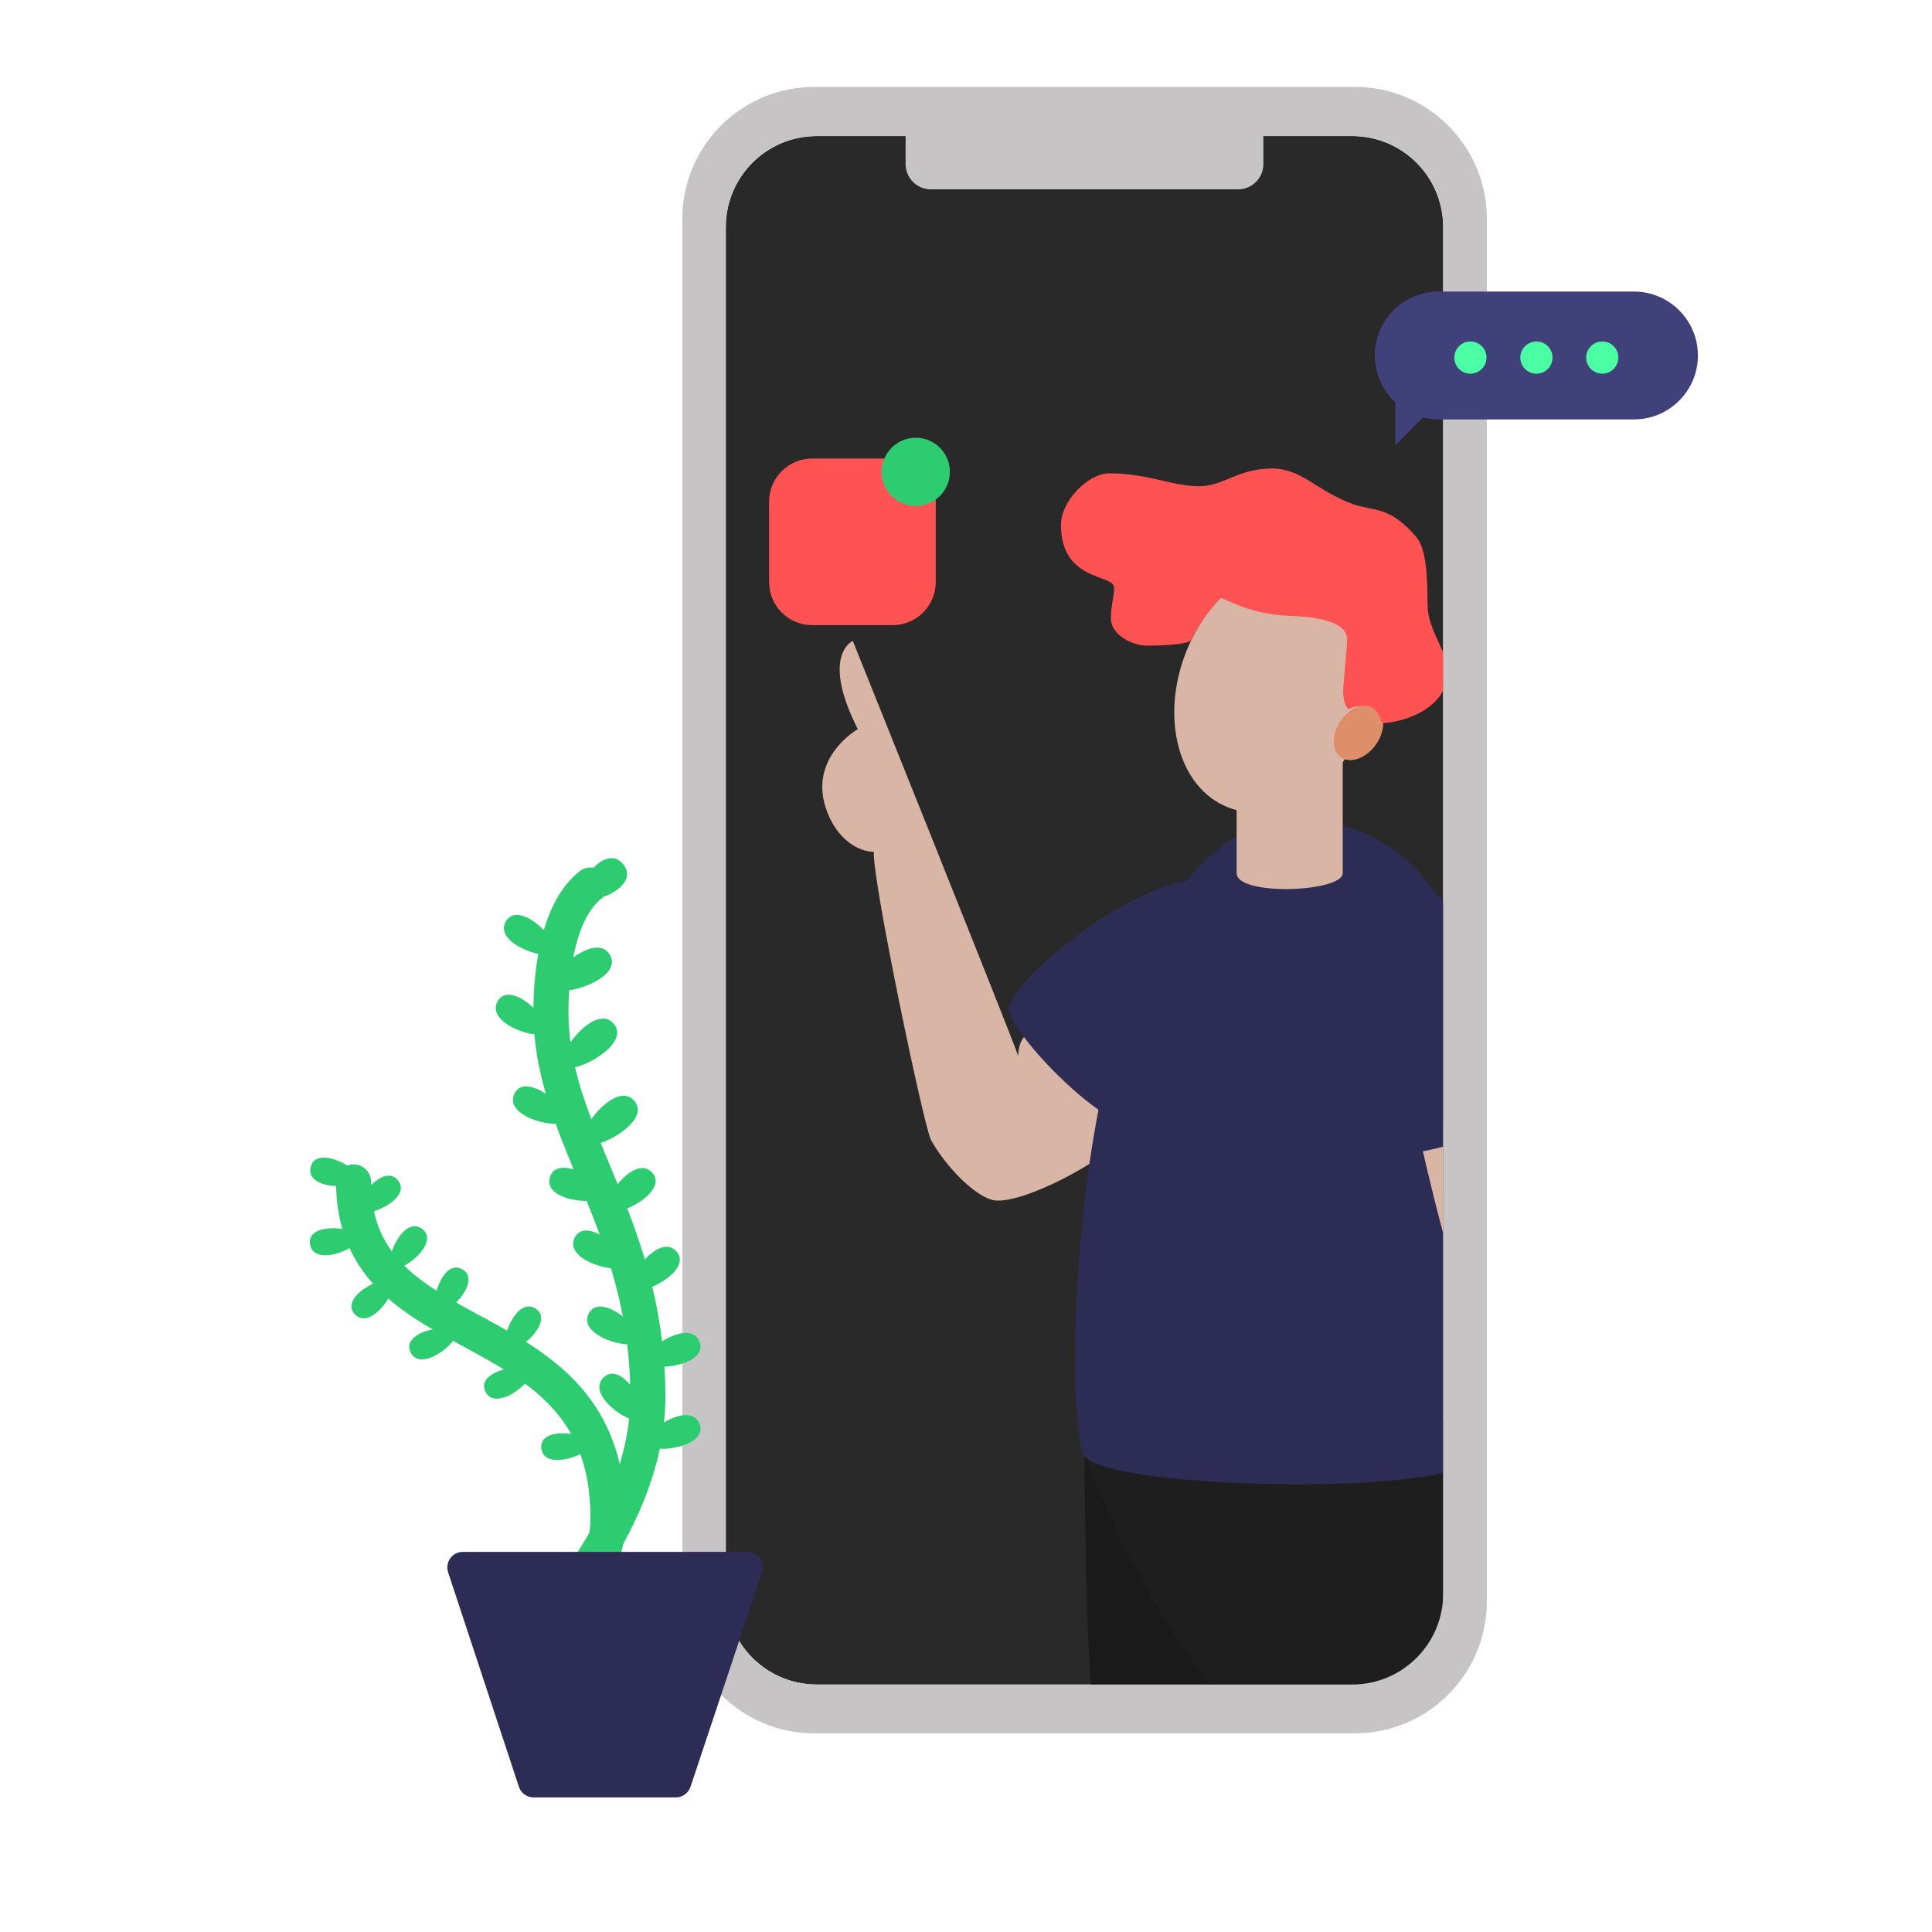 <svg width="496" height="496" viewBox="0 0 496 496" fill="none" xmlns="http://www.w3.org/2000/svg">
<path d="M370.512 232.293V409.076C370.512 422.013 360.055 432.471 347.117 432.471H209.725C196.788 432.471 186.331 422.013 186.331 409.076V58.321C186.331 45.384 196.788 34.927 209.725 34.927H347.117C360.055 34.927 370.512 45.384 370.512 58.321V232.293Z" fill="#292929"/>
<path d="M336.701 439.869L306.321 397.792C306.321 397.792 289.209 374.149 278.462 373.736C278.38 379.936 278.793 424.411 280.694 439.828H336.701V439.869Z" fill="#1A1A1A"/>
<path d="M364.891 433.132H370.512V364.684L323.144 356.831L278.421 373.777C280.529 378.572 291.648 410.399 315.497 438.257H364.849V433.132H364.891Z" fill="#1E1E1E"/>
<path d="M265.236 265.236C261.392 265.153 261.392 271.064 261.392 271.064C259.532 265.525 218.943 164.548 218.943 164.548C218.943 164.548 210.552 168.103 220.224 187.199C217.083 189.059 208.361 196.044 211.957 207.287C214.685 215.719 220.637 218.695 224.357 218.695C223.737 225.019 237.253 289.623 239.031 292.723C243.164 300.039 251.141 308.016 255.853 308.223C263.376 308.595 281.893 298.716 286.481 293.549C291.069 288.383 272.469 265.36 265.236 265.236Z" fill="#D8B5A5"/>
<path d="M321.119 229.607C302.808 213.28 258.127 252.381 258.995 259.16C259.863 265.939 283.919 290.449 290.987 288.383C298.055 286.316 335.544 242.42 321.119 229.607Z" fill="#2C2C54"/>
<path d="M370.512 232.293C362.369 219.108 350.424 210.593 333.312 210.593C273.916 210.593 272.221 365.18 278.421 373.777C283.919 381.383 349.432 383.367 370.512 378.117" fill="#2C2C54"/>
<path d="M370.512 288.713L364.271 291.276C364.808 293.26 367.205 304.379 370.512 316.655" fill="#D8B5A5"/>
<path d="M370.512 230.929C366.378 227.871 362.162 226.631 358.277 228.243C335.874 237.584 351.829 293.756 358.277 295.823C360.344 296.484 365.056 295.823 370.512 294.376" fill="#2C2C54"/>
<path d="M344.72 224.151C344.72 229.069 317.481 230.144 317.481 224.151V190.671H344.72V224.151Z" fill="#D8B5A5"/>
<path d="M350.404 185.525C357.181 168.492 352.409 150.6 339.746 145.562C327.082 140.523 311.323 150.247 304.546 167.28C297.769 184.313 302.541 202.205 315.204 207.243C327.868 212.282 343.627 202.558 350.404 185.525Z" fill="#D8B5A5"/>
<path d="M353.2 191.211C355.712 187.703 355.763 183.437 353.313 181.682C350.863 179.928 346.841 181.349 344.328 184.856C341.816 188.364 341.765 192.63 344.215 194.385C346.665 196.139 350.687 194.718 353.2 191.211Z" fill="#DE8E68"/>
<path d="M371.669 172.319C371.669 167.772 367.412 162.771 366.627 157.067C366.213 154.173 367.123 142.145 363.733 138.053C356.707 129.621 352.573 131.357 347.2 129.373C337.859 125.943 334.263 120.28 326.533 120.28C317.771 120.28 314.216 124.827 307.933 124.827C300.741 124.827 294.872 121.52 284.787 121.52C279.413 121.52 272.387 128.547 272.387 134.747C272.387 149.42 286.027 147.312 286.027 150.867C286.027 153.347 285.2 155.331 285.2 158.72C285.2 163.184 290.987 165.747 294.293 165.747C304.379 165.747 305.701 164.507 305.701 164.507C307.685 160.497 310.248 156.819 313.307 153.553C313.72 153.14 320.251 157.728 330.915 158.1C339.677 158.389 345.836 160.084 345.836 164.176C345.836 167.069 344.761 175.625 344.844 178.023C344.927 180.42 345.753 181.991 346.291 181.991C346.828 181.991 347.117 181.205 350.507 181.205C354.103 181.205 354.392 185.628 355.012 185.628C358.649 185.628 371.669 182.693 371.669 172.319Z" fill="#FF5252"/>
<path d="M208.527 117.717H229.152C235.269 117.717 240.229 122.677 240.229 128.795V149.42C240.229 155.537 235.269 160.497 229.152 160.497H208.527C202.409 160.497 197.449 155.537 197.449 149.42V128.795C197.449 122.677 202.409 117.717 208.527 117.717Z" fill="#FF5252"/>
<path d="M235.104 129.911C239.943 129.911 243.867 125.987 243.867 121.148C243.867 116.309 239.943 112.385 235.104 112.385C230.264 112.385 226.341 116.309 226.341 121.148C226.341 125.987 230.264 129.911 235.104 129.911Z" fill="#2ECC71"/>
<path d="M347.862 22.32H209.023C190.34 22.32 175.171 37.489 175.171 56.172V411.143C175.171 429.825 190.34 444.995 209.023 444.995H347.862C366.544 444.995 381.714 429.825 381.714 411.143V56.172C381.714 37.489 366.544 22.32 347.862 22.32ZM370.512 232.293V409.076C370.512 422.013 360.055 432.471 347.118 432.471H209.726C196.788 432.471 186.331 422.013 186.331 409.076V58.321C186.331 45.384 196.788 34.927 209.726 34.927H347.118C360.055 34.927 370.512 45.384 370.512 58.321V232.293Z" fill="#C6C4C5"/>
<path d="M369.355 74.855H419.492C428.544 74.855 435.901 82.212 435.901 91.264C435.901 100.316 428.544 107.673 419.492 107.673H369.355C360.303 107.673 352.945 100.316 352.945 91.264C352.945 82.171 360.303 74.855 369.355 74.855Z" fill="#40407A"/>
<path d="M372.454 100.027L358.236 85.767V114.287L372.454 100.027Z" fill="#40407A"/>
<path d="M394.444 95.935C396.727 95.935 398.577 94.084 398.577 91.801C398.577 89.519 396.727 87.668 394.444 87.668C392.161 87.668 390.311 89.519 390.311 91.801C390.311 94.084 392.161 95.935 394.444 95.935Z" fill="#4BFFA5"/>
<path d="M238.989 25.668H317.853C321.449 25.668 324.343 28.561 324.343 32.157V42.119C324.343 45.715 321.449 48.608 317.853 48.608H238.989C235.393 48.608 232.5 45.715 232.5 42.119V32.157C232.5 28.603 235.393 25.668 238.989 25.668Z" fill="#C6C4C5"/>
<path d="M377.498 95.935C379.78 95.935 381.631 94.084 381.631 91.801C381.631 89.519 379.78 87.668 377.498 87.668C375.215 87.668 373.364 89.519 373.364 91.801C373.364 94.084 375.215 95.935 377.498 95.935Z" fill="#4BFFA5"/>
<path d="M411.349 95.935C413.632 95.935 415.482 94.084 415.482 91.801C415.482 89.519 413.632 87.668 411.349 87.668C409.066 87.668 407.216 89.519 407.216 91.801C407.216 94.084 409.066 95.935 411.349 95.935Z" fill="#4BFFA5"/>
<path d="M145.121 408.084C151.28 405.439 156.075 401.347 156.075 389.567C156.075 334.387 90.768 349.267 90.768 303.428" stroke="#2ECC71" stroke-width="9" stroke-miterlimit="10" stroke-linecap="round"/>
<path d="M102.259 303.139C105.813 307.768 93.951 313.017 92.256 310.827C90.561 308.636 98.497 298.22 102.259 303.139Z" fill="#2ECC71"/>
<path d="M79.773 299.501C81.261 293.88 92.71 299.997 92.008 302.725C91.305 305.453 78.203 305.536 79.773 299.501Z" fill="#2ECC71"/>
<path d="M79.567 319.3C78.823 313.555 91.76 314.96 92.091 317.729C92.421 320.499 80.352 325.5 79.567 319.3Z" fill="#2ECC71"/>
<path d="M90.975 337.28C87.213 332.857 98.787 326.947 100.605 329.055C102.424 331.163 95.025 341.992 90.975 337.28Z" fill="#2ECC71"/>
<path d="M105.318 346.993C103.044 341.661 115.858 339.512 116.932 342.075C118.007 344.637 107.715 352.697 105.318 346.993Z" fill="#2ECC71"/>
<path d="M124.537 357.079C122.264 351.747 135.077 349.597 136.152 352.16C137.227 354.723 126.976 362.783 124.537 357.079Z" fill="#2ECC71"/>
<path d="M138.963 371.711C138.467 365.924 151.321 367.867 151.569 370.636C151.817 373.405 139.5 377.911 138.963 371.711Z" fill="#2ECC71"/>
<path d="M108.5 315.58C113.047 319.217 102.796 327.195 100.605 325.459C98.415 323.723 103.623 311.653 108.5 315.58Z" fill="#2ECC71"/>
<path d="M118.792 325.913C123.794 328.889 114.783 338.189 112.386 336.784C109.988 335.379 113.46 322.772 118.792 325.913Z" fill="#2ECC71"/>
<path d="M137.681 336.081C142.393 339.471 132.515 347.944 130.241 346.291C127.968 344.637 132.639 332.444 137.681 336.081Z" fill="#2ECC71"/>
<path fill-rule="evenodd" clip-rule="evenodd" d="M154.887 230.251C158.775 228.935 162.836 225.587 160.125 222.043C157.817 219.033 154.686 220.362 152.383 222.783C151.143 222.556 149.815 222.848 148.755 223.698C143.998 227.512 141.249 233.243 139.615 238.776C136.606 235.67 132.071 233.166 129.993 236.344C127.367 240.384 133.606 243.961 138.188 244.88C137.191 250.424 136.984 255.606 136.949 258.725C133.962 255.891 129.838 253.859 127.885 256.845C125.039 261.224 132.605 265.058 137.19 265.555C137.647 270.834 138.705 275.887 140.127 280.808C137.112 278.802 133.619 277.863 132.143 280.653C129.654 285.436 138.132 288.627 142.64 288.488C144.066 292.433 145.65 296.324 147.261 300.213C144.577 299.416 142.055 299.638 141.236 302.064C139.753 306.376 145.97 308.333 150.601 308.301C151.748 311.126 152.877 313.995 153.951 316.937C151.444 315.62 148.899 315.333 147.643 317.564C145.197 321.889 152.199 325.116 156.847 325.584C158.038 329.537 159.083 333.651 159.904 337.982C156.805 335.572 152.898 334.126 151.239 337.073C148.69 341.581 156.403 344.896 161.018 345.137C161.422 348.448 161.687 351.889 161.784 355.482C159.724 353.091 157.149 351.655 155.083 353.524C151.297 356.943 157.229 362.414 161.522 364.208C160.418 374.599 156.458 384.064 152.35 391.611C149.943 396.033 147.527 399.721 145.667 402.513C145.564 402.666 145.463 402.818 145.362 402.969L145.193 403.222L145.185 403.234C144.466 404.311 143.81 405.293 143.321 406.078C143.023 406.557 142.715 407.075 142.47 407.572C142.346 407.821 142.2 408.143 142.076 408.507C141.97 408.819 141.779 409.448 141.779 410.233C141.779 412.719 143.794 414.733 146.279 414.733C148.364 414.733 150.119 413.315 150.629 411.39C150.699 411.265 150.805 411.085 150.96 410.836C151.366 410.185 151.917 409.359 152.632 408.289C152.797 408.041 152.972 407.78 153.156 407.504C155.054 404.656 157.65 400.698 160.255 395.913C163.803 389.394 167.448 381.198 169.394 371.951C174.019 372.116 181.161 369.99 179.635 365.676C178.383 362.101 173.995 363.079 170.472 365.163C170.701 363.006 170.826 360.805 170.826 358.567C170.826 355.926 170.741 353.361 170.582 350.865C175.138 350.671 181.035 348.554 179.635 344.596C178.325 340.832 173.582 342.079 169.989 344.366C169.4 339.428 168.528 334.77 167.462 330.345C171.667 328.592 176.415 324.619 173.765 321.408C171.538 318.698 168.126 320.537 165.563 323.316C164.192 318.726 162.647 314.382 161.044 310.222C165.3 308.518 170.26 304.463 167.565 301.196C165.101 298.197 161.184 300.769 158.575 304.02C158.399 303.588 158.222 303.158 158.046 302.729C157.538 301.492 157.033 300.274 156.534 299.071C155.741 297.155 154.964 295.28 154.214 293.433C159.246 291.719 166.135 286.594 162.936 282.72C159.962 279.105 154.793 283.123 151.81 287.318C150.119 282.828 148.673 278.445 147.64 274.005C152.658 272.837 161.128 267.138 157.645 262.921C154.652 259.257 149.434 263.359 146.46 267.591C146.125 265.066 145.943 262.5 145.943 259.863C145.943 258.524 145.971 256.559 146.122 254.242C151.38 253.481 159.092 249.679 156.654 245.272C154.824 241.925 150.652 243.273 147.167 245.819C147.215 245.568 147.265 245.318 147.317 245.067C148.596 238.881 150.858 233.548 154.384 230.72C154.566 230.574 154.734 230.417 154.887 230.251Z" fill="#2ECC71"/>
<path d="M173.517 461.445H136.979C135.284 461.445 133.755 460.371 133.217 458.717L115.031 403.62C114.369 401.553 115.485 399.321 117.552 398.619C117.965 398.495 118.379 398.412 118.792 398.412H191.869C194.06 398.412 195.837 400.189 195.837 402.38C195.837 402.793 195.755 403.207 195.631 403.62L177.279 458.717C176.7 460.371 175.212 461.445 173.517 461.445Z" fill="#2C2C54"/>
</svg>
